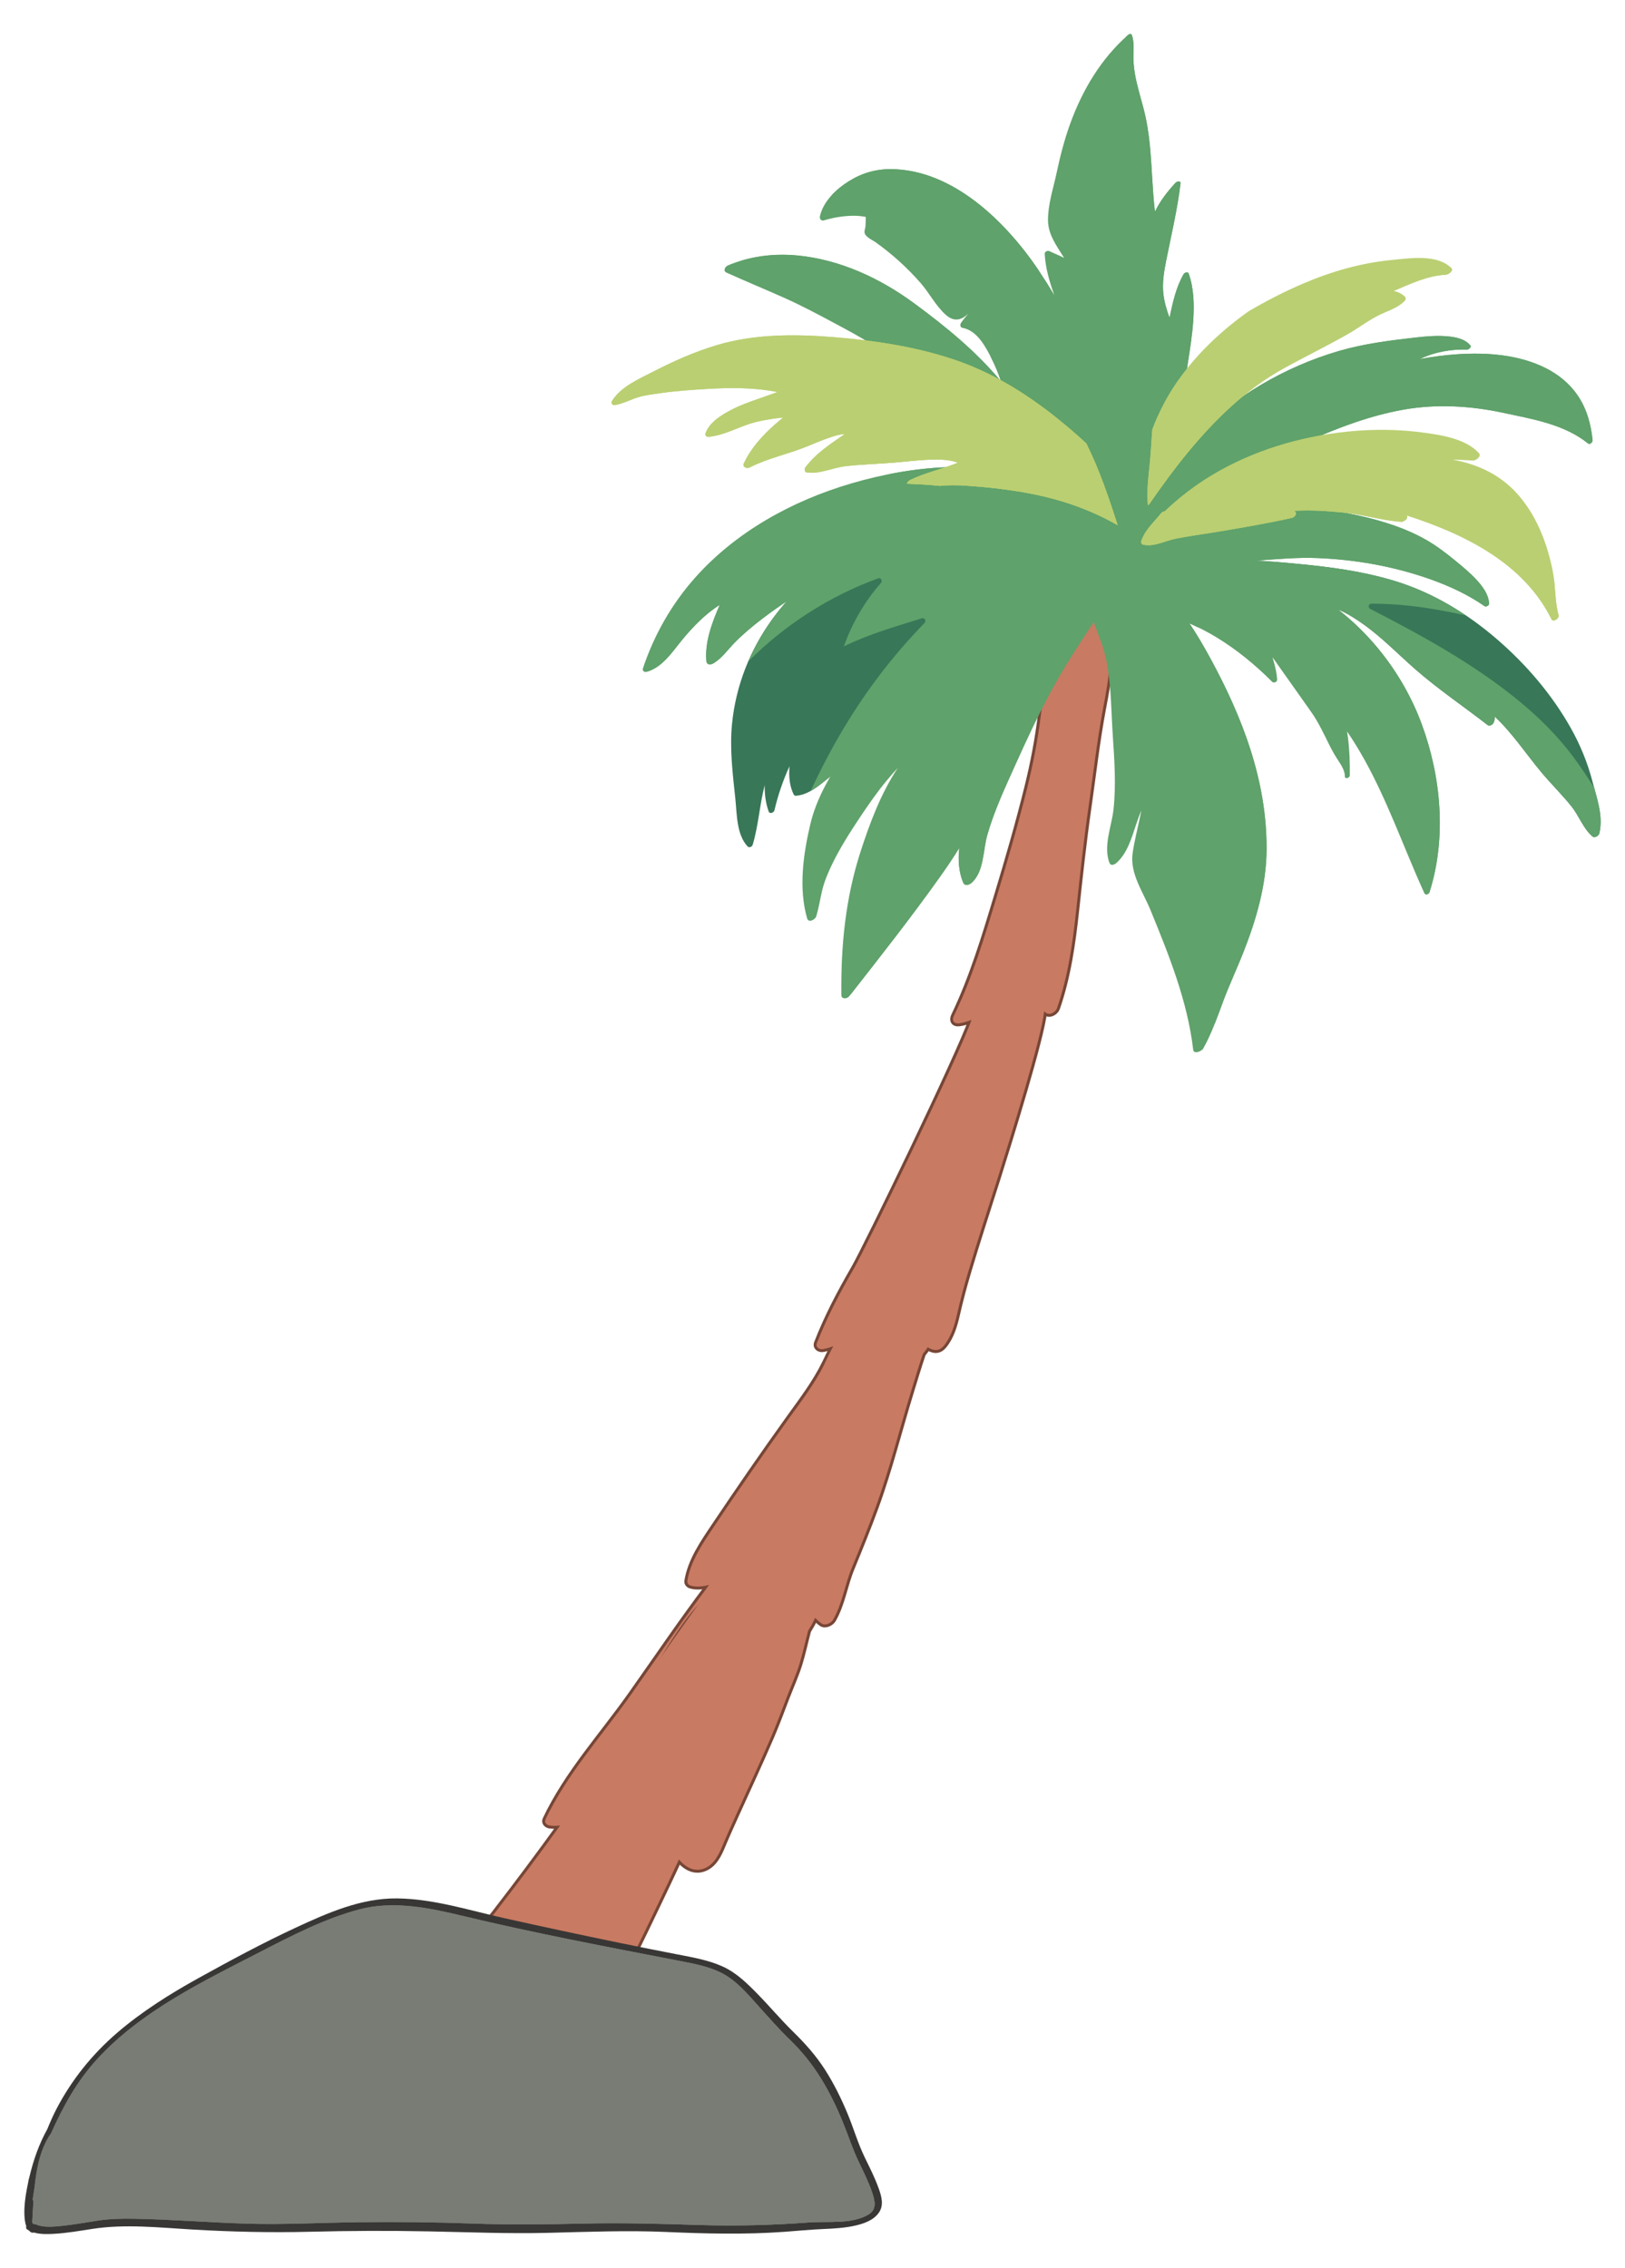 <?xml version="1.0" encoding="utf-8"?>
<!-- Generator: Adobe Illustrator 27.5.0, SVG Export Plug-In . SVG Version: 6.00 Build 0)  -->
<svg version="1.1" id="Layer_1" xmlns="http://www.w3.org/2000/svg" xmlns:xlink="http://www.w3.org/1999/xlink" x="0px" y="0px"
	 viewBox="0 0 272.085 379.631" style="enable-background:new 0 0 272.085 379.631;" xml:space="preserve">
<g>
	<g>
		<path style="fill:#C97A62;stroke:#774636;stroke-miterlimit:10;" d="M185.793,107.107c-0.102-1.768-0.69-3.994-2.902-3.826
			c-0.694,0.053-1.576,0.556-1.599,1.357c-2.302,0.449-3.819,2.642-4.748,4.791c-1.393,3.221-1.832,6.856-2.269,10.308
			c-0.517,4.091-1.261,8.022-2.254,12.037c-1.523,6.152-3.294,12.24-5.126,18.306c-2.053,6.794-4.087,13.555-7.163,19.973
			c-0.357,0.744,0.009,1.338,0.86,1.227c0.715-0.094,1.408-0.306,2.079-0.58c-2.017,5.826-17.602,38.012-19.699,41.632
			c-2.321,4.009-4.493,8.12-6.169,12.444c-0.276,0.711,0.392,1.141,1.021,1.019c0.589-0.113,1.169-0.29,1.741-0.508
			c-0.527,0.962-0.995,1.966-1.479,2.951c-1.574,3.208-3.794,6.125-5.876,9.015c-4.332,6.015-8.523,12.104-12.653,18.256
			c-1.868,2.783-3.914,5.743-4.471,9.117c-0.058,0.349,0.215,0.662,0.53,0.756c1.019,0.304,2.104,0.165,3.143-0.113
			c-4.567,6.026-8.801,12.308-13.17,18.473c-4.855,6.852-10.61,13.134-14.242,20.777c-0.267,0.562,0.232,0.965,0.724,1.033
			c0.576,0.079,1.151,0.057,1.724-0.008c-3.546,4.911-7.168,9.767-10.874,14.557c-2.992,3.868-6.036,7.697-9.12,11.492
			c-2.69,3.311-5.733,6.482-8.102,10.036c-1.236,1.855-2.481,4.547-0.344,6.257c2.517,2.013,6.421,1.867,9.356,0.96
			c1.162,0.137,2.311,0.199,3.384,0.202c4.528,0.013,9.208-0.944,13.258-3.004c4.525-2.302,7.619-6.132,10.151-10.454
			c3.059-5.22,5.719-10.756,8.33-16.209c1.296-2.706,2.595-5.421,3.844-8.152c1.132,1.35,2.703,2.216,4.438,1.415
			c1.512-0.698,2.248-2.275,2.855-3.728c0.748-1.79,1.547-3.547,2.346-5.315c1.961-4.338,3.987-8.665,5.86-13.042
			c0.917-2.143,1.723-4.329,2.555-6.506c0.716-1.876,1.563-3.71,2.148-5.633c0.539-1.77,0.939-3.645,1.431-5.488
			c0.335-0.534,0.656-1.077,0.937-1.654c0.078-0.16,0.15-0.326,0.226-0.488c0.346,0.342,0.703,0.665,1.083,0.936
			c0.621,0.442,1.62-0.076,1.947-0.652c1.525-2.689,1.916-5.743,3.078-8.572c1.402-3.415,2.791-6.825,4.055-10.294
			c2.338-6.418,3.972-13.07,5.988-19.591c0.611-1.978,1.211-4.004,1.889-5.997c0.17-0.229,0.341-0.459,0.527-0.684
			c0.105-0.127,0.202-0.284,0.27-0.449c0.904,0.554,1.858,0.802,2.74-0.272c1.207-1.47,1.777-3.421,2.188-5.239
			c0.54-2.387,1.173-4.734,1.867-7.081c1.572-5.317,3.321-10.579,4.986-15.867c1.652-5.245,7.417-23.686,7.719-27.739
			c0.12,0.083,0.25,0.174,0.365,0.253c0.64,0.44,1.584-0.174,1.804-0.808c1.83-5.269,2.612-10.818,3.206-16.341
			c0.62-5.769,1.236-11.512,2.061-17.257c0.788-5.492,1.407-11.048,2.433-16.501c0.484-2.571,0.985-5.121,1.091-7.743
			c0.015-0.366,0.022-0.882-0.007-1.439C185.819,108.671,185.838,107.887,185.793,107.107z"/>
		<path style="fill:#C97A62;" d="M65.355,347.888c0.031,0.025,0.068,0.041,0.099,0.065c2.262-2.549,4.497-5.124,6.686-7.743
			c4.892-5.851,9.33-12.03,14.092-17.977c4.541-5.671,9.426-11.085,13.46-17.143c-1.349-0.691-2.19-2.049-3.596-2.645
			c-0.274-0.116-0.285-0.536-0.093-0.72c2.216-2.124,3.778-4.968,5.301-7.6c3.771-6.518,7.069-13.319,11.184-19.635
			c1.64-2.517,3.418-5.076,5.666-7.096c1.027-0.923,2.254-1.799,3.606-2.156c-0.888-0.615-1.589-1.434-2.548-2.132
			c-0.186-0.135-0.317-0.411-0.164-0.627c1.573-2.227,2.821-4.707,4.132-7.091c3.547-6.456,7.027-12.99,11.181-19.085
			c1.653-2.425,3.416-4.895,5.6-6.877c1.033-0.937,2.337-1.936,3.768-2.072c-0.965-1.497-1.738-3.111-2.781-4.562
			c-0.125-0.174-0.048-0.408,0.072-0.555c2.762-3.4,5.157-7.079,7.307-10.893c3.953-7.012,7.113-14.454,9.888-22
			c1.318-3.584,2.546-7.201,3.711-10.838c0.571-1.784,1.127-3.572,1.671-5.364c0.166-0.545,0.238-1.251,0.632-1.671
			c0.464-0.493,1.273-0.965,1.957-1.352c-2.789-3.413-1.684-7.993-0.237-11.831c1.658-4.396,3.594-8.659,5.167-13.093
			c1.903-5.364,3.251-10.804,4.58-16.328c1.907-7.923,4.367-15.984,5.342-24.153c-2.156,0.558-3.601,2.649-4.494,4.715
			c-1.393,3.221-1.833,6.855-2.269,10.308c-0.517,4.092-1.26,8.022-2.254,12.037c-1.523,6.153-3.294,12.24-5.127,18.306
			c-2.053,6.794-4.086,13.555-7.163,19.973c-0.357,0.744,0.009,1.338,0.86,1.227c0.714-0.094,1.407-0.306,2.079-0.58
			c-2.017,5.826-17.602,38.011-19.699,41.632c-2.321,4.009-4.493,8.12-6.169,12.444c-0.275,0.711,0.392,1.141,1.021,1.02
			c0.589-0.114,1.169-0.29,1.741-0.508c-0.527,0.963-0.995,1.966-1.479,2.951c-1.574,3.208-3.794,6.125-5.876,9.016
			c-4.332,6.015-8.523,12.104-12.654,18.256c-1.868,2.783-3.914,5.743-4.47,9.117c-0.058,0.349,0.215,0.662,0.529,0.756
			c1.019,0.304,2.103,0.165,3.143-0.113c-4.567,6.026-8.801,12.308-13.17,18.473c-4.855,6.852-10.61,13.134-14.241,20.777
			c-0.267,0.562,0.232,0.965,0.724,1.033c0.576,0.079,1.15,0.057,1.724-0.008c-3.546,4.911-7.168,9.767-10.874,14.557
			c-2.992,3.868-6.036,7.697-9.119,11.492c-2.69,3.311-5.734,6.482-8.102,10.036C64.463,343.486,63.218,346.178,65.355,347.888z"/>
		<path style="fill:#C97A62;" d="M185.793,107.107c-0.084-1.444-0.492-3.192-1.843-3.693c-0.085,3.404-0.315,6.804-0.676,10.19
			c-0.958,9.001-2.722,17.901-4.851,26.693c-2.084,8.606-4.534,17.117-7.032,25.61c-0.106,0.361-0.5,0.409-0.766,0.202
			c-0.951-0.739-2.277-0.764-3.419-0.631c-2.173,0.254-4.287,1.075-6.303,1.997c-0.375,0.864-0.762,1.724-1.171,2.577
			c-0.222,0.464-0.163,0.87,0.119,1.082c2.827-1.369,5.893-2.142,9.071-2.158c0.248-0.001,0.459,0.212,0.458,0.458
			c-0.007,3.892-0.47,7.775-1.193,11.595c-1.416,7.479-3.816,14.771-6.75,21.785c-2.78,6.645-6.053,13.112-9.963,19.167
			c-0.243,0.376-0.85,0.235-0.854-0.231c-0.013-1.523-0.289-3.03-0.588-4.524c-0.853,1.148-1.904,2.132-3.074,2.966
			c-2.889,2.058-6.347,3.259-9.736,4.201c-0.096,0.027-0.192,0.048-0.289,0.074c-0.041,0.104-0.089,0.204-0.129,0.308
			c-0.275,0.711,0.392,1.141,1.021,1.02c0.589-0.114,1.169-0.29,1.741-0.508c-0.527,0.963-0.995,1.966-1.479,2.951
			c-0.002,0.005-0.005,0.009-0.007,0.014c3.167-1.235,6.247-2.753,9.632-3.294c0.336-0.054,0.66,0.198,0.564,0.564
			c-0.879,3.326-1.913,6.61-3.115,9.833c-4.077,10.929-10.076,20.939-16.802,30.425c-0.153,0.215-0.389,0.281-0.627,0.165
			c-1.347-0.658-2.968-0.73-4.439-0.762c-1.525-0.033-3.047,0.043-4.568,0.135c-0.165,0.217-0.322,0.44-0.486,0.658
			c1.426-0.089,2.901-0.078,4.28,0.317c1.097,0.314,2.098,0.904,2.785,1.829c0.802,1.081,1.07,2.456,1.104,3.776
			c0.101,3.883-0.938,7.841-2.193,11.482c-2.71,7.861-6.997,15.021-10.456,22.55c-0.16,0.347-0.775,0.268-0.838-0.109
			c-0.346-2.086-0.624-4.23-1.26-6.257c-0.727,1.395-1.658,2.899-3.107,3.457c-1.113,0.428-2.327,0.093-3.429-0.2
			c-0.8-0.213-1.599-0.429-2.412-0.589c-1.176-0.232-2.38-0.191-3.571-0.102c-2.315,0.173-4.694,0.672-7.074,1.004
			c-0.212,0.407-0.431,0.81-0.634,1.223c1.944,0.24,3.876,0.585,5.778,1.002c3.511,0.769,6.989,1.779,10.299,3.189
			c0.232,0.099,0.273,0.431,0.165,0.627c-3.564,6.385-8.39,12.037-13.276,17.439c-2.301,2.543-4.652,5.033-6.881,7.642
			c-2.331,2.729-4.596,5.513-6.833,8.318c-1.684,2.111-3.349,4.236-5.019,6.357c0.832,0.07,1.654,0.117,2.431,0.119
			c4.528,0.013,9.208-0.944,13.258-3.004c4.525-2.301,7.619-6.132,10.151-10.454c3.059-5.22,5.719-10.756,8.33-16.209
			c1.296-2.706,2.595-5.421,3.845-8.152c1.132,1.35,2.703,2.216,4.438,1.415c1.512-0.698,2.248-2.275,2.855-3.728
			c0.748-1.79,1.547-3.547,2.346-5.315c1.961-4.338,3.986-8.666,5.86-13.042c0.917-2.143,1.723-4.329,2.555-6.506
			c0.716-1.876,1.563-3.71,2.148-5.633c0.539-1.77,0.939-3.645,1.431-5.488c0.335-0.534,0.656-1.077,0.937-1.654
			c0.077-0.16,0.15-0.326,0.226-0.488c0.346,0.342,0.702,0.665,1.083,0.936c0.621,0.443,1.62-0.076,1.947-0.652
			c1.525-2.689,1.916-5.743,3.078-8.572c1.402-3.415,2.791-6.825,4.055-10.295c2.337-6.418,3.972-13.07,5.988-19.591
			c0.611-1.978,1.211-4.004,1.889-5.997c0.17-0.229,0.341-0.459,0.527-0.683c0.105-0.127,0.202-0.284,0.27-0.449
			c0.904,0.553,1.858,0.802,2.74-0.272c1.207-1.47,1.777-3.421,2.188-5.239c0.54-2.387,1.173-4.734,1.867-7.081
			c1.572-5.317,3.321-10.579,4.986-15.867c1.652-5.245,7.417-23.686,7.719-27.739c0.12,0.083,0.251,0.174,0.365,0.253
			c0.64,0.44,1.583-0.174,1.804-0.808c1.829-5.269,2.612-10.818,3.206-16.341c0.62-5.769,1.236-11.512,2.061-17.257
			c0.788-5.492,1.407-11.048,2.433-16.501c0.484-2.571,0.985-5.121,1.091-7.743c0.015-0.367,0.021-0.882-0.007-1.439
			C185.819,108.671,185.838,107.887,185.793,107.107z"/>
		<path style="fill:#387758;" d="M266.656,130.874c-0.819-3.162-2.043-6.164-3.645-9.012c-3.169-5.634-7.479-10.661-12.367-14.875
			c-4.937-4.256-10.557-7.696-16.798-9.648c-6.483-2.029-13.289-2.696-20.027-3.272c-2.987-0.255-5.948-0.347-8.925-0.326
			c-4.35,0.425-8.693,0.938-13.031,1.477c1.332,0.164,2.651,0.452,3.969,0.727c2.268,0.473,4.552,0.877,6.831,1.294
			c4.639,0.848,9.211,1.752,13.717,3.156c2.072,0.646,4.179,0.648,6.262,1.167c1.941,0.484,3.742,1.602,5.368,2.732
			c3.277,2.278,6.034,5.168,9.03,7.782c3.816,3.33,8.049,6.177,12.047,9.283c0.293,0.227,0.81-0.045,0.958-0.321
			c0.232-0.431,0.256-0.789,0.197-1.129c2.989,2.783,5.264,6.274,7.874,9.395c1.614,1.929,3.42,3.689,4.995,5.652
			c1.285,1.602,1.965,3.7,3.534,5.059c0.353,0.305,1.044-0.129,1.135-0.508C268.478,136.595,267.381,133.674,266.656,130.874z"/>
		<path style="fill:#5FA26B;" d="M263.586,126.897c-2.79-3.78-6.082-7.018-9.732-9.964c-7.475-6.032-15.955-10.661-24.467-15.041
			c-0.413-0.212-0.208-0.855,0.231-0.854c2.175,0.004,4.346,0.131,6.508,0.37c3.131,0.347,6.22,0.925,9.292,1.591
			c-3.574-2.407-7.433-4.365-11.571-5.66c-6.484-2.029-13.289-2.696-20.027-3.272c-2.987-0.255-5.948-0.347-8.925-0.326
			c-4.35,0.425-8.693,0.938-13.031,1.477c1.332,0.164,2.651,0.452,3.969,0.727c2.268,0.473,4.552,0.877,6.831,1.294
			c4.639,0.849,9.211,1.752,13.717,3.156c2.072,0.646,4.179,0.648,6.262,1.167c1.941,0.483,3.742,1.602,5.369,2.732
			c3.277,2.278,6.034,5.168,9.03,7.782c3.816,3.33,8.049,6.177,12.047,9.283c0.293,0.227,0.81-0.045,0.958-0.321
			c0.232-0.431,0.256-0.789,0.197-1.129c2.989,2.783,5.263,6.274,7.874,9.395c1.614,1.929,3.42,3.689,4.995,5.652
			c1.285,1.602,1.965,3.7,3.535,5.059c0.353,0.305,1.044-0.129,1.135-0.508c0.617-2.578-0.171-5.162-0.863-7.664
			C265.863,130.157,264.767,128.498,263.586,126.897z"/>
		<path style="fill:#387758;" d="M176.119,89.673c-8.065-2.065-16.414-2.243-24.63-1.199c-2.619,0.776-5.168,1.76-7.572,2.936
			c-11.59,5.667-20.08,16.79-21.35,29.773c-0.408,4.176,0.116,8.349,0.556,12.498c0.271,2.55,0.183,5.999,2.057,7.999
			c0.255,0.272,0.75,0.048,0.848-0.279c0.977-3.256,1.157-6.705,2.01-9.975c-0.02,1.501,0.155,2.995,0.673,4.42
			c0.164,0.451,0.868,0.167,0.955-0.204c0.601-2.565,1.442-5.022,2.526-7.391c-0.138,1.653-0.007,3.331,0.723,4.773
			c0.055,0.108,0.255,0.184,0.367,0.174c2.717-0.238,4.719-2.599,6.856-4.056c2.88-1.965,5.62-4.173,8.099-6.627
			c3.672-3.635,6.556-7.904,8.923-12.459c-0.007,0.454,0.043,0.905,0.206,1.348c0.14,0.381,0.589,0.457,0.932,0.286
			c1.857-0.928,3.008-2.873,4.056-4.585c0.542-0.886,1.126-1.758,1.698-2.638c-0.033,0.403-0.021,0.805,0.075,1.207
			c0.083,0.347,0.543,0.381,0.809,0.248c1.488-0.744,2.491-2.092,3.386-3.453c1.147-1.746,1.986-3.701,3.796-4.797
			c1.774-1.074,3.813,0.711,6.242-3.469c0.609-1.048,2.297-0.835,3.49-1.063c1.082-0.207,2.192-0.177,3.29-0.26
			C182.233,91.549,179.218,90.466,176.119,89.673z"/>
		<path style="fill:#5FA26B;" d="M176.119,89.673c-8.064-2.065-16.414-2.243-24.63-1.199c-2.619,0.776-5.168,1.76-7.572,2.936
			c-8.312,4.064-15.012,10.943-18.616,19.294c6.124-6.133,13.647-10.976,21.768-13.907c0.461-0.166,0.726,0.452,0.446,0.766
			c-2.702,3.027-4.867,6.775-6.222,10.632c4.174-2.049,8.646-3.325,13.076-4.707c0.448-0.14,0.756,0.448,0.446,0.766
			c-2.467,2.537-4.796,5.205-6.967,7.999c-4.827,6.212-8.818,12.999-12.103,20.123c1.574-0.877,2.956-2.253,4.393-3.234
			c2.88-1.965,5.62-4.173,8.099-6.627c3.672-3.635,6.556-7.904,8.923-12.459c-0.007,0.454,0.043,0.905,0.206,1.348
			c0.14,0.381,0.589,0.457,0.932,0.286c1.858-0.928,3.009-2.873,4.056-4.585c0.542-0.886,1.126-1.758,1.698-2.637
			c-0.033,0.403-0.021,0.805,0.075,1.207c0.083,0.347,0.543,0.381,0.809,0.248c1.488-0.744,2.491-2.092,3.386-3.453
			c1.147-1.746,1.986-3.701,3.796-4.797c1.774-1.074,3.813,0.711,6.242-3.469c0.609-1.048,2.298-0.835,3.49-1.063
			c1.082-0.207,2.192-0.177,3.29-0.26C182.233,91.549,179.218,90.466,176.119,89.673z"/>
		<path style="fill:#5FA26B;" d="M264.121,66.129c-1.335-1.936-3.198-3.452-5.29-4.506c-4.514-2.274-9.827-2.654-14.796-2.331
			c-2.114,0.138-4.218,0.411-6.298,0.812c2.411-1.194,5.308-1.677,7.889-1.59c0.278,0.009,0.816-0.398,0.556-0.707
			c-0.936-1.117-2.507-1.402-3.885-1.518c-1.779-0.15-3.579,0.01-5.348,0.212c-4.282,0.489-8.555,1.024-12.705,2.229
			c-9.147,2.657-17.814,7.729-24.458,14.578c-1.369,1.412-2.65,2.911-3.828,4.487c0.751-3.001,1.325-6.05,1.806-9.103
			c0.401-2.548,0.692-5.111,1.085-7.661c0.377-2.449,0.776-4.9,0.942-7.375c0.176-2.623,0.12-5.347-0.755-7.853
			c-0.139-0.398-0.7-0.187-0.858,0.087c-1.283,2.225-1.822,4.783-2.356,7.292c-0.467-1.267-0.86-2.562-1.023-3.906
			c-0.234-1.927,0.098-3.823,0.473-5.709c0.852-4.279,1.872-8.533,2.392-12.87c0.058-0.484-0.624-0.333-0.82-0.121
			c-1.326,1.431-2.625,3.066-3.465,4.877c-0.431-3.643-0.488-7.321-0.837-10.973c-0.204-2.138-0.532-4.249-1.077-6.328
			c-0.513-1.956-1.121-3.893-1.458-5.89c-0.188-1.114-0.262-2.211-0.227-3.339c0.031-1.018,0.074-2.058-0.261-3.036
			c-0.11-0.323-0.496-0.172-0.676-0.012c-4.502,3.979-7.578,9.147-9.628,14.758c-0.994,2.72-1.706,5.508-2.308,8.337
			c-0.549,2.582-1.435,5.188-1.437,7.852c-0.002,2.452,1.476,4.348,2.704,6.354c-0.785-0.424-1.651-0.74-2.476-1.144
			c-0.28-0.137-0.796,0.078-0.777,0.442c0.121,2.376,0.79,4.654,1.6,6.89c-0.793-1.331-1.617-2.642-2.477-3.926
			c-5.441-8.121-14.337-17.015-24.794-17.129c-2.599-0.028-4.94,0.655-7.141,2.036c-2.111,1.325-4.257,3.33-4.821,5.854
			c-0.097,0.433,0.197,0.829,0.684,0.683c1.443-0.433,2.972-0.7,4.478-0.758c0.697-0.027,1.397-0.002,2.085,0.114
			c0.067,0.011,0.302,0.044,0.414,0.064c0.001,0.035,0.013,0.102,0.01,0.187c-0.019,0.504-0.008,1.022-0.067,1.522
			c-0.032,0.272-0.162,0.577-0.142,0.849c0.058,0.79,1.263,1.267,1.813,1.658c2.784,1.98,5.32,4.27,7.571,6.84
			c1.492,1.704,2.517,3.809,4.221,5.332c0.746,0.667,1.595,1.026,2.58,0.632c0.452-0.181,0.831-0.493,1.193-0.831
			c-0.421,0.516-0.857,1.021-1.225,1.559c-0.176,0.257-0.16,0.75,0.223,0.818c2.502,0.447,3.916,3.197,4.949,5.247
			c0.596,1.183,1.106,2.427,1.521,3.702c-4.191-5.032-9.207-9.127-14.523-13.041c-5.705-4.2-12.401-7.318-19.514-8.013
			c-3.983-0.389-7.98,0.106-11.68,1.657c-0.491,0.206-0.859,0.927-0.246,1.205c3.238,1.468,6.528,2.817,9.773,4.27
			c2.917,1.306,5.708,2.798,8.521,4.307c2.096,1.124,4.203,2.235,6.195,3.538c1.505,0.984,3.405,2.197,4.356,3.844
			c-1.098,0.205-2.166,0.423-3.08,1.175c-0.335,0.275-0.6,0.723-0.214,1.077c0.843,0.773,1.915,0.777,2.975,1.012
			c1.376,0.306,2.618,0.995,3.796,1.744c2.503,1.59,5.086,3.056,7.569,4.676c2.26,1.475,4.448,3.116,6.6,4.745
			c1.264,0.957,2.496,1.97,3.636,3.074c-1.022-0.156-2.064-0.217-2.992-0.326c-3.342-0.39-6.646-0.698-10.018-0.578
			c-5.496,0.195-11.005,1.197-16.275,2.748c-9.82,2.888-19.231,8.052-26.09,15.758c-3.923,4.408-6.869,9.584-8.737,15.177
			c-0.13,0.39,0.206,0.698,0.593,0.592c2.682-0.728,4.343-3.391,6.012-5.408c1.729-2.089,3.856-4.318,6.249-5.799
			c-1.287,2.97-2.504,6.158-2.234,9.393c0.057,0.687,0.745,0.657,1.218,0.366c1.424-0.875,2.359-2.257,3.51-3.432
			c1.435-1.465,3.023-2.785,4.651-4.029c3.099-2.368,6.395-4.483,9.837-6.319c6.753-3.602,14.102-6.391,21.561-8.136
			c-1.191,0.938-2.324,1.957-3.399,3.045c-2.24,2.266-5.672,4.743-6.176,8.104c-0.046,0.307,0.25,0.515,0.522,0.521
			c2.15,0.046,3.923-1.372,5.806-2.191c2.651-1.154,5.517-2.015,8.281-2.856c4.227-1.286,8.596-2.215,13-2.703
			c-8.362,4.082-15.785,9.614-22.133,16.531c-4.032,4.393-7.815,9.011-11.383,13.787c-3.293,4.407-6.602,9.185-7.887,14.618
			c-1.181,4.994-1.996,10.77-0.529,15.786c0.225,0.769,1.335,0.197,1.5-0.32c0.456-1.427,0.655-2.906,1.007-4.359
			c0.378-1.561,1.012-3.051,1.714-4.491c1.314-2.695,2.933-5.235,4.594-7.727c1.436-2.153,2.917-4.291,4.577-6.278
			c0.565-0.676,1.156-1.359,1.777-2.018c-2.823,4.255-4.683,9.221-6.23,13.999c-2.538,7.839-3.311,15.823-3.212,24.034
			c0.008,0.707,0.963,0.624,1.3,0.193c5.184-6.621,10.408-13.245,15.28-20.101c1.087-1.53,2.152-3.108,3.158-4.732
			c-0.213,1.989-0.106,3.961,0.653,5.786c0.273,0.657,1.029,0.395,1.438,0.026c2.071-1.869,1.884-5.463,2.594-7.959
			c1.172-4.117,3.015-8.017,4.763-11.912c1.83-4.076,3.733-8.13,5.848-12.067c2.02-3.76,4.335-7.353,6.691-10.91
			c0.177-0.268,0.355-0.534,0.533-0.8c0.837,2.234,1.734,4.449,2.18,6.814c0.764,4.048,0.737,8.3,1.017,12.405
			c0.272,3.984,0.551,8.223,0.105,12.201c-0.318,2.829-1.753,6.12-0.666,8.924c0.205,0.53,0.817,0.299,1.134,0.021
			c1.839-1.616,2.561-4.178,3.309-6.421c0.272-0.815,0.557-1.612,0.892-2.392c-0.072,0.347-0.143,0.694-0.214,1.04
			c-0.417,2.036-0.966,4.084-1.252,6.143c-0.469,3.383,1.747,6.455,2.976,9.45c3.093,7.535,6.208,15.244,7.166,23.394
			c0.102,0.864,1.436,0.266,1.681-0.17c1.414-2.513,2.344-5.233,3.345-7.926c1.011-2.72,2.253-5.344,3.321-8.042
			c2.198-5.557,3.912-11.362,3.943-17.382c0.06-11.456-4.027-22.082-9.433-32.004c-1.082-1.985-2.223-3.943-3.483-5.822
			c1.567,0.686,3.095,1.47,4.579,2.376c3.392,2.07,6.476,4.61,9.28,7.42c0.253,0.254,0.851,0.02,0.826-0.365
			c-0.084-1.29-0.401-2.523-0.775-3.744c2.154,3.024,4.287,6.064,6.435,9.092c1.263,1.779,2.172,3.763,3.142,5.708
			c0.445,0.892,0.928,1.728,1.479,2.558c0.525,0.791,1.043,1.616,1.064,2.594c0.011,0.513,0.816,0.234,0.821-0.174
			c0.024-2.125-0.042-4.255-0.315-6.365c-0.043-0.332-0.092-0.668-0.145-1.003c4.301,6.261,7.153,13.387,10.058,20.377
			c0.934,2.248,1.883,4.489,2.889,6.706c0.18,0.396,0.75,0.157,0.858-0.183c2.866-9.029,1.964-19.213-1.267-28.021
			c-3.305-9.01-9.74-17.047-17.995-21.999c-2.499-1.499-5.215-2.748-7.996-3.623c-1.442-0.454-2.954-0.81-4.469-0.876
			c-1.225-0.053-2.46,0.13-3.681,0.062c2.172-0.77,4.594-0.9,6.853-1.064c3.241-0.235,6.443-0.528,9.699-0.404
			c6.431,0.245,12.92,1.396,18.992,3.55c3.187,1.131,6.291,2.565,9.073,4.501c0.263,0.183,0.793-0.111,0.772-0.438
			c-0.102-1.55-1.089-2.862-2.109-3.966c-1.117-1.209-2.392-2.257-3.665-3.295c-1.499-1.223-3.014-2.384-4.696-3.348
			c-1.677-0.962-3.452-1.752-5.274-2.396c-3.942-1.394-8.108-2.2-12.232-2.831c-4.342-0.664-8.742-1.022-13.137-0.85
			c-3.081,0.12-6.132,0.53-9.102,1.28c2.104-2.126,4.712-3.837,7.2-5.334c4.072-2.449,8.399-4.527,12.735-6.46
			c5.102-2.275,10.428-4.273,15.947-5.251c5.519-0.978,11.233-0.645,16.693,0.53c4.861,1.046,10.217,1.906,14.193,5.125
			c0.33,0.267,0.801-0.211,0.769-0.539C266.396,71.002,265.661,68.361,264.121,66.129z"/>
		<path style="fill:#5FA26B;" d="M264.122,66.129c-1.335-1.936-3.198-3.452-5.29-4.506c-4.514-2.274-9.827-2.654-14.796-2.331
			c-2.114,0.138-4.218,0.412-6.298,0.812c2.411-1.194,5.308-1.677,7.889-1.59c0.278,0.009,0.816-0.398,0.556-0.707
			c-0.936-1.117-2.507-1.402-3.885-1.518c-1.779-0.15-3.579,0.01-5.348,0.212c-4.282,0.489-8.555,1.024-12.705,2.229
			c-9.147,2.657-17.814,7.729-24.458,14.578c-1.369,1.412-2.65,2.911-3.828,4.487c0.751-3.001,1.325-6.05,1.806-9.103
			c0.401-2.548,0.692-5.111,1.085-7.661c0.377-2.449,0.776-4.9,0.942-7.375c0.176-2.623,0.12-5.347-0.755-7.853
			c-0.139-0.398-0.7-0.187-0.858,0.087c-1.283,2.225-1.822,4.783-2.356,7.292c-0.467-1.267-0.86-2.562-1.023-3.905
			c-0.234-1.927,0.098-3.823,0.473-5.709c0.852-4.279,1.872-8.533,2.393-12.87c0.058-0.484-0.624-0.333-0.82-0.121
			c-1.326,1.431-2.625,3.066-3.465,4.877c-0.431-3.643-0.488-7.321-0.837-10.973c-0.204-2.138-0.532-4.249-1.077-6.328
			c-0.513-1.956-1.121-3.893-1.458-5.89c-0.188-1.114-0.262-2.211-0.227-3.339c0.032-1.018,0.074-2.058-0.26-3.036
			c-0.11-0.323-0.496-0.172-0.676-0.012c-0.11,0.097-0.209,0.203-0.317,0.302c-0.864,3.494-1.589,7.021-2.199,10.569
			c-0.652,3.791-1.183,7.602-1.626,11.423c-0.439,3.777-0.946,7.604-0.955,11.41c-0.018,7.788,1.849,15.493,1.315,23.292
			c-0.03,0.443-0.61,0.637-0.854,0.231c-1.134-1.885-2.352-3.719-3.549-5.564c-2.33-3.592-4.645-7.237-6.355-11.174
			c-0.194-0.446-0.38-0.897-0.557-1.353c-5.464-8.002-14.223-16.588-24.497-16.7c-2.599-0.028-4.94,0.655-7.141,2.036
			c-1.026,0.644-2.057,1.451-2.913,2.398c0.006-0.001,0.011-0.003,0.017-0.004c1.49-0.376,2.992-0.874,4.527-1.025
			c0.815-0.08,1.674,0.075,2.474,0.222c1.049,0.193,2.076,0.493,3.072,0.874c1.986,0.758,3.848,1.809,5.576,3.041
			c3.388,2.416,6.298,5.48,8.82,8.777c5.328,6.964,8.869,15.132,11.933,23.291c0.19,0.505-0.576,0.776-0.838,0.353
			c-2.225-3.599-5.584-6.069-8.913-8.572c0.072,0.14,0.142,0.279,0.21,0.414c0.596,1.183,1.106,2.427,1.522,3.702
			c-4.191-5.032-9.207-9.127-14.523-13.041c-5.705-4.2-12.4-7.318-19.514-8.013c-3.185-0.311-6.377-0.045-9.421,0.862
			c0.689,0.063,1.378,0.125,2.065,0.2c3.233,0.351,6.456,0.896,9.528,1.991c3.398,1.21,6.553,3.033,9.311,5.356
			c2.767,2.331,5.095,5.116,7.202,8.045c1.052,1.462,2.052,2.962,3.043,4.466c0.494,0.749,0.986,1.5,1.481,2.249
			c0.034,0.051,0.067,0.101,0.101,0.152c0.188,0.201,0.381,0.397,0.56,0.606c0.379,0.445,1.646,1.593,0.996,2.208
			c-0.156,0.148-0.366,0.164-0.555,0.072c-0.372-0.181-0.595-0.633-0.815-0.959c-0.29-0.43-0.578-0.861-0.865-1.294
			c-0.01-0.016-0.021-0.032-0.031-0.047c-0.177-0.189-0.344-0.386-0.528-0.567c-0.782-0.773-1.623-1.486-2.506-2.139
			c-1.108-0.818-2.262-1.547-3.447-2.218c-0.812,0.183-1.59,0.446-2.28,1.014c-0.335,0.275-0.6,0.723-0.214,1.077
			c0.843,0.772,1.915,0.777,2.975,1.012c1.375,0.306,2.618,0.995,3.796,1.744c2.503,1.59,5.086,3.056,7.569,4.676
			c2.26,1.475,4.448,3.116,6.6,4.745c1.264,0.957,2.496,1.97,3.636,3.074c-1.022-0.156-2.064-0.217-2.992-0.326
			c-3.342-0.39-6.646-0.698-10.018-0.578c-3.363,0.119-6.73,0.544-10.045,1.208c0.592-0.031,1.185-0.065,1.774-0.081
			c3.38-0.09,6.802,0.082,10.119,0.771c2.587,0.538,5.251,1.413,7.296,3.149c0.368,0.313-0.031,0.866-0.446,0.766
			c-3.214-0.774-6.553-0.872-9.823-0.411c-6.002,0.848-11.663,3.356-16.878,6.36c-5.109,2.943-9.874,6.439-14.523,10.053
			c-0.294,0.229-0.789,0.112-0.783-0.324c0.048-3.43,2.499-6.023,4.402-8.711c-2.394,1.108-4.62,2.605-6.681,4.231
			c-5.183,4.09-9.662,9.168-13.249,14.702c-0.529,0.817-1.049,1.658-1.552,2.517c2.609-0.775,4.249-3.378,5.892-5.363
			c1.729-2.089,3.856-4.318,6.249-5.799c-1.287,2.97-2.504,6.158-2.234,9.393c0.057,0.687,0.745,0.657,1.218,0.366
			c1.424-0.875,2.359-2.257,3.51-3.432c1.436-1.465,3.023-2.785,4.651-4.029c3.099-2.368,6.395-4.483,9.837-6.318
			c6.753-3.602,14.101-6.391,21.56-8.136c-1.191,0.938-2.324,1.957-3.399,3.045c-2.24,2.266-5.672,4.743-6.176,8.104
			c-0.046,0.307,0.25,0.515,0.522,0.521c2.15,0.046,3.923-1.372,5.806-2.191c2.651-1.154,5.517-2.015,8.281-2.856
			c3.898-1.186,7.918-2.051,11.974-2.564c2.837-0.957,5.748-1.69,8.735-2.132c0.409-0.061,0.821,0.425,0.446,0.766
			c-0.591,0.537-1.186,1.071-1.783,1.602c-4.689,4.172-9.542,8.159-14.142,12.431c-4.521,4.199-8.787,8.708-12.255,13.828
			c-3.708,5.475-6.237,11.529-8.286,17.792c-2.175,6.651-3.804,13.479-5.044,20.363c-0.52,2.884-0.955,5.783-1.332,8.689
			c5.113-6.529,10.26-13.065,15.064-19.826c1.087-1.53,2.152-3.108,3.158-4.732c-0.213,1.989-0.107,3.961,0.653,5.786
			c0.273,0.657,1.029,0.395,1.438,0.026c2.071-1.869,1.884-5.463,2.594-7.959c1.172-4.117,3.015-8.017,4.763-11.912
			c1.83-4.076,3.733-8.13,5.848-12.067c2.02-3.76,4.335-7.353,6.691-10.909c0.178-0.268,0.355-0.534,0.533-0.8
			c0.375,1.002,0.759,2.001,1.112,3.011c0.109-2.938,0.351-5.868,0.83-8.774c0.057-0.349,0.543-0.429,0.766-0.202
			c0.523,0.532,1.036,1.075,1.535,1.631c3.996,4.447,7.111,9.603,9.428,15.103c2.362,5.607,3.903,11.529,4.916,17.52
			c1.045,6.183,1.546,12.447,1.757,18.71c0.212,6.288,0.129,12.581-0.03,18.868c-0.011,0.445-0.025,0.89-0.037,1.335
			c0.486-1.231,0.936-2.477,1.398-3.719c1.011-2.72,2.253-5.344,3.32-8.042c2.198-5.557,3.912-11.362,3.943-17.382
			c0.06-11.456-4.027-22.082-9.433-32.004c-1.081-1.985-2.223-3.943-3.483-5.822c0.532,0.233,1.052,0.494,1.574,0.75
			c-1.652-2.2-3.187-4.477-4.354-7.001c-0.131-0.282,0.016-0.725,0.396-0.69c0.637,0.059,1.272,0.135,1.905,0.229
			c5.093,0.753,9.936,2.775,14.19,5.653c4.39,2.97,8.151,6.777,11.359,10.98c3.357,4.398,6.111,9.246,8.347,14.301
			c2.232,5.044,3.971,10.308,5.169,15.692c0.402,1.806,0.744,3.63,1.019,5.463c0.233,0.03,0.518-0.149,0.592-0.38
			c2.866-9.029,1.964-19.213-1.266-28.021c-3.305-9.01-9.74-17.047-17.996-21.999c-2.499-1.499-5.215-2.748-7.996-3.623
			c-1.442-0.454-2.954-0.81-4.469-0.876c-1.225-0.053-2.46,0.131-3.681,0.062c2.172-0.77,4.594-0.9,6.853-1.064
			c3.241-0.235,6.444-0.528,9.699-0.404c6.431,0.245,12.92,1.396,18.992,3.55c3.187,1.131,6.291,2.565,9.073,4.501
			c0.263,0.183,0.793-0.111,0.772-0.438c-0.102-1.55-1.089-2.862-2.109-3.966c-1.117-1.209-2.392-2.257-3.665-3.295
			c-1.499-1.223-3.014-2.384-4.696-3.348c-1.677-0.962-3.452-1.752-5.274-2.396c-3.942-1.394-8.108-2.2-12.232-2.831
			c-4.343-0.664-8.742-1.022-13.137-0.85c-3.08,0.12-6.132,0.53-9.102,1.28c2.104-2.126,4.712-3.837,7.2-5.334
			c4.072-2.449,8.399-4.527,12.735-6.46c5.102-2.275,10.428-4.273,15.947-5.251c5.519-0.978,11.234-0.645,16.693,0.53
			c4.861,1.046,10.217,1.906,14.193,5.125c0.33,0.267,0.801-0.211,0.77-0.539C266.396,71.002,265.662,68.361,264.122,66.129z"/>
		<path style="fill:#BACF72;" d="M181.899,74.248c-1.606-1.526-3.319-2.958-5.03-4.333c-5.272-4.239-11.032-7.73-17.48-9.849
			c-6.411-2.107-13.195-3.102-19.905-3.643c-6.44-0.519-13.179-0.526-19.424,1.334c-3.699,1.102-7.23,2.671-10.657,4.433
			c-2.464,1.267-5.343,2.479-6.913,4.883c-0.271,0.415,0.05,0.806,0.507,0.723c1.152-0.208,2.204-0.717,3.295-1.121
			c1.345-0.498,2.829-0.656,4.242-0.862c2.682-0.391,5.397-0.569,8.101-0.726c3.875-0.226,7.762-0.22,11.551,0.53
			c-1.111,0.392-2.215,0.803-3.328,1.182c-1.773,0.604-3.514,1.267-5.146,2.196c-1.448,0.825-2.951,1.878-3.572,3.49
			c-0.115,0.3,0.099,0.668,0.446,0.637c2.535-0.226,4.675-1.469,7.061-2.227c1.397-0.443,2.89-0.675,4.338-0.881
			c0.381-0.054,0.765-0.091,1.15-0.122c-0.463,0.368-0.91,0.743-1.329,1.11c-2.108,1.844-4.071,3.999-5.262,6.559
			c-0.288,0.618,0.513,0.905,0.964,0.676c3.097-1.573,6.526-2.252,9.725-3.565c1.253-0.514,2.499-1.058,3.788-1.48
			c0.754-0.246,1.627-0.525,2.478-0.574c-2.392,1.679-4.879,3.235-6.656,5.618c-0.188,0.252-0.16,0.784,0.229,0.841
			c2.14,0.314,4.286-0.763,6.394-1.027c2.771-0.346,5.553-0.395,8.332-0.628c2.01-0.169,4.011-0.434,6.03-0.487
			c1.48-0.038,3.154-0.042,4.578,0.513c-2.633,1.076-5.46,1.653-8.028,2.905c-0.228,0.111-0.441,0.358-0.553,0.613
			c1.86,0.052,3.714,0.179,5.564,0.357c1.373-0.142,2.709-0.143,4.108-0.053c3.319,0.214,6.631,0.569,9.908,1.138
			c5.598,0.971,10.825,2.684,15.731,5.497C185.641,83.258,184.069,78.612,181.899,74.248z"/>
		<path style="fill:#BACF72;" d="M181.899,74.248c-1.606-1.526-3.319-2.958-5.03-4.333c-5.272-4.239-11.032-7.73-17.48-9.849
			c-6.411-2.107-13.195-3.102-19.905-3.643c-6.44-0.519-13.179-0.526-19.424,1.334c-3.699,1.102-7.23,2.671-10.657,4.433
			c-2.464,1.267-5.343,2.479-6.913,4.883c-0.271,0.415,0.05,0.806,0.507,0.723c1.152-0.208,2.204-0.717,3.295-1.121
			c1.345-0.498,2.829-0.656,4.242-0.862c2.682-0.391,5.397-0.569,8.101-0.726c3.875-0.226,7.762-0.22,11.551,0.53
			c-1.111,0.392-2.215,0.803-3.328,1.182c-1.773,0.604-3.514,1.267-5.146,2.196c-1.448,0.825-2.951,1.878-3.572,3.49
			c-0.115,0.3,0.099,0.668,0.446,0.637c2.535-0.226,4.675-1.469,7.061-2.227c1.397-0.443,2.89-0.675,4.338-0.881
			c0.381-0.054,0.765-0.091,1.15-0.122c-0.463,0.368-0.91,0.743-1.329,1.11c-2.108,1.844-4.071,3.999-5.262,6.559
			c-0.288,0.618,0.513,0.905,0.964,0.676c3.097-1.573,6.526-2.252,9.725-3.565c1.253-0.514,2.499-1.058,3.788-1.48
			c0.754-0.246,1.627-0.525,2.478-0.574c-2.392,1.679-4.879,3.235-6.656,5.618c-0.188,0.252-0.16,0.784,0.229,0.841
			c2.14,0.314,4.286-0.763,6.394-1.027c2.771-0.346,5.553-0.395,8.332-0.628c2.01-0.169,4.011-0.434,6.03-0.487
			c1.48-0.038,3.154-0.042,4.578,0.513c-2.633,1.076-5.46,1.653-8.028,2.905c-0.228,0.111-0.441,0.358-0.553,0.613
			c1.86,0.052,3.714,0.179,5.564,0.357c1.373-0.142,2.709-0.143,4.108-0.053c3.319,0.214,6.631,0.569,9.908,1.138
			c5.598,0.971,10.825,2.684,15.731,5.497C185.641,83.258,184.069,78.612,181.899,74.248z"/>
		<path style="fill:#BACF72;" d="M139.022,73.193c0.754-0.246,1.627-0.525,2.477-0.574c-1.655,1.162-3.349,2.27-4.828,3.629
			c3.848-2.126,7.931-3.844,11.649-6.198c-1.865-0.135-3.758,0.268-5.553,0.734c-1.902,0.494-3.794,1.032-5.696,1.531
			c-1.915,0.502-3.817,1.064-5.673,1.754c-2.411,0.896-4.713,2.037-6.836,3.458c-0.006,0.012-0.013,0.023-0.018,0.035
			c-0.288,0.618,0.513,0.905,0.964,0.676c3.097-1.573,6.526-2.252,9.725-3.565C136.487,74.158,137.732,73.614,139.022,73.193z"/>
		<path style="fill:#BACF72;" d="M181.9,74.248c-1.606-1.526-3.319-2.958-5.03-4.333c-0.659-0.53-1.326-1.048-2.001-1.554
			c1.23,1.357,2.353,2.823,3.335,4.415c0.29,0.47-0.343,0.873-0.72,0.555c-2.449-2.063-5.184-3.772-8.032-5.228
			c-5.536-2.83-11.548-4.746-17.646-5.916c-4.737-0.909-9.611-1.369-14.443-1.134c1.895,0.382,3.799,0.72,5.704,1.052
			c5.165,0.901,10.381,1.786,15.322,3.594c5.023,1.838,9.585,4.692,13.05,8.808c0.269,0.32,0.079,0.736-0.324,0.783
			c-3.284,0.379-6.59,0.451-9.892,0.522c-2.888,0.063-5.78,0.132-8.656,0.429c-2.855,0.295-5.721,0.882-8.532,1.464
			c-0.222,0.046-0.439,0.103-0.659,0.152c2.137-0.181,4.279-0.254,6.418-0.434c2.01-0.169,4.011-0.434,6.03-0.487
			c1.48-0.038,3.154-0.042,4.577,0.513c-2.633,1.076-5.46,1.653-8.028,2.905c-0.228,0.111-0.441,0.358-0.552,0.613
			c1.86,0.052,3.714,0.179,5.564,0.357c1.373-0.142,2.709-0.143,4.108-0.053c3.319,0.214,6.63,0.569,9.908,1.138
			c5.598,0.971,10.825,2.684,15.731,5.497C185.641,83.258,184.069,78.612,181.9,74.248z"/>
		<path style="fill:#BACF72;" d="M242.984,44.853c-2.349-2.358-6.952-1.627-9.922-1.341c-5.15,0.495-10.072,1.909-14.825,3.931
			c-3.137,1.335-6.197,2.912-9.156,4.648c-4.29,3.035-8.164,6.625-11.333,10.888c-2.034,2.735-3.642,5.736-4.813,8.922
			c-0.166,2.041-0.247,4.092-0.466,6.129c-0.171,1.592-0.351,3.188-0.35,4.791c0,0.583,0.022,1.176,0.084,1.764
			c0.122-0.087,0.229-0.195,0.308-0.309c4.029-5.836,8.358-11.438,13.616-16.228c2.685-2.446,5.641-4.635,8.821-6.396
			c3.56-1.971,7.225-3.75,10.762-5.765c1.827-1.041,3.516-2.366,5.417-3.269c1.398-0.664,2.929-1.114,4.04-2.249
			c0.207-0.212,0.259-0.506,0.037-0.719c-0.529-0.506-1.178-0.79-1.87-0.95c2.849-1.199,5.696-2.573,8.758-2.713
			C242.482,45.969,243.463,45.334,242.984,44.853z"/>
		<path style="fill:#BACF72;" d="M242.802,44.694c-1.018,0.179-2.039,0.338-3.056,0.527c-9.795,1.819-19.066,6.252-27.118,12.043
			c-7.362,5.295-13.985,12.068-17.547,20.528c-0.169,0.402-0.737,0.465-0.884,0c-0.527-1.669-0.682-3.438-0.617-5.181
			c0.038-1.027,0.152-2.05,0.316-3.066c-0.348,0.772-0.668,1.558-0.961,2.355c-0.166,2.041-0.247,4.091-0.465,6.129
			c-0.171,1.592-0.351,3.188-0.35,4.792c0,0.583,0.022,1.176,0.084,1.764c0.122-0.087,0.229-0.195,0.308-0.309
			c4.029-5.836,8.358-11.438,13.616-16.228c2.685-2.446,5.641-4.635,8.821-6.396c3.56-1.971,7.225-3.75,10.762-5.765
			c1.827-1.041,3.516-2.366,5.416-3.269c1.398-0.664,2.929-1.114,4.04-2.249c0.207-0.212,0.259-0.506,0.036-0.719
			c-0.529-0.506-1.178-0.79-1.87-0.95c2.849-1.199,5.696-2.573,8.758-2.713c0.39-0.018,1.372-0.653,0.892-1.134
			C242.926,44.795,242.862,44.748,242.802,44.694z"/>
		<path style="fill:#BACF72;" d="M260.964,102.988c-0.496-1.818-0.529-3.678-0.712-5.543c-0.169-1.712-0.561-3.39-1.04-5.041
			c-0.966-3.326-2.476-6.536-4.697-9.214c-3.013-3.634-6.948-5.464-11.3-6.263c1.157,0.02,2.314,0.106,3.432,0.164
			c0.471,0.024,1.468-0.728,0.983-1.25c-2.187-2.354-5.98-2.967-9.01-3.394c-4.332-0.611-8.703-0.651-13.052-0.202
			c-7.961,0.82-15.81,3.165-22.689,7.299c-2.858,1.718-5.49,3.755-7.899,6.042c-0.197,0.023-0.402,0.117-0.568,0.322
			c-1.216,1.499-2.656,2.749-3.317,4.613c-0.09,0.254,0.014,0.573,0.299,0.641c1.79,0.433,3.743-0.656,5.48-1
			c2.136-0.424,4.303-0.705,6.451-1.061c4.339-0.719,8.683-1.454,12.977-2.407c0.431-0.096,0.987-0.703,0.524-1.087
			c-0.043-0.036-0.093-0.063-0.138-0.097c2.789-0.182,5.548,0.025,8.361,0.297c3.222,0.31,6.338,1.319,9.568,1.535
			c0.408,0.027,1.192-0.507,0.969-1c-0.011-0.024-0.026-0.044-0.038-0.068c9.642,3.099,19.587,7.968,24.234,17.381
			C260.059,104.215,261.107,103.509,260.964,102.988z"/>
		<path style="fill:#BACF72;" d="M260.252,97.445c-0.018-0.188-0.049-0.374-0.073-0.562c-1.206-2.2-2.613-4.287-4.247-6.197
			c-3.286-3.841-7.397-6.878-12.003-8.954c-5.062-2.281-10.67-3.422-16.194-3.759c-5.81-0.355-11.698,0.194-17.311,1.758
			c-5.575,1.554-10.9,4.151-15.259,7.996c-0.34,0.3-0.878,0.012-0.766-0.446c0.141-0.579,0.339-1.139,0.561-1.69
			c-0.192,0.026-0.389,0.117-0.55,0.316c-1.216,1.499-2.656,2.749-3.317,4.613c-0.09,0.254,0.014,0.573,0.299,0.641
			c1.79,0.433,3.743-0.656,5.48-1.001c2.136-0.424,4.303-0.705,6.451-1.061c4.339-0.719,8.682-1.454,12.978-2.407
			c0.431-0.096,0.986-0.703,0.524-1.087c-0.043-0.036-0.093-0.063-0.137-0.097c2.789-0.182,5.548,0.025,8.361,0.297
			c3.222,0.31,6.338,1.319,9.568,1.535c0.408,0.027,1.192-0.507,0.969-1c-0.011-0.024-0.026-0.044-0.038-0.068
			c9.643,3.099,19.587,7.968,24.234,17.381c0.277,0.561,1.325-0.145,1.183-0.666C260.468,101.17,260.436,99.31,260.252,97.445z"/>
	</g>
	<g>
		<path style="fill:#383735;" d="M147.101,366.224c-0.642-1.787-1.516-3.482-2.342-5.188c-1.117-2.31-1.836-4.806-2.816-7.177
			c-1.06-2.562-2.294-5.067-3.786-7.406c-1.531-2.399-3.374-4.444-5.399-6.428c-2.061-2.021-3.919-4.241-5.94-6.303
			c-1.719-1.755-3.529-3.53-5.791-4.56c-2.376-1.082-4.984-1.529-7.529-2.024c-3.249-0.632-6.497-1.269-9.739-1.938
			c-6.499-1.341-12.99-2.724-19.465-4.175c-5.866-1.315-11.717-3.199-17.78-3.273c-6.035-0.073-11.657,2.418-17.035,4.915
			c-5.517,2.561-10.897,5.463-16.217,8.408c-4.796,2.656-9.478,5.59-13.645,9.169c-4.169,3.581-7.615,7.867-10.16,12.744
			c-0.578,1.107-1.069,2.244-1.541,3.391c-1.374,2.469-2.306,5.125-2.959,7.866c-0.056,0.219-0.123,0.436-0.171,0.658
			c-0.049,0.229-0.093,0.469-0.133,0.712c-0.061,0.301-0.125,0.601-0.181,0.903c-0.248,1.345-0.431,2.736-0.387,4.105
			c0.019,0.574,0.071,1.348,0.314,1.991c-0.001,0.002-0.001,0.003-0.001,0.005c-0.062,0.196-0.038,0.424,0.147,0.547
			c0.087,0.058,0.181,0.102,0.273,0.151c0.129,0.141,0.273,0.267,0.453,0.351c0.112,0.052,0.264,0.048,0.418,0.009
			c1.089,0.314,2.318,0.276,3.402,0.213c2.135-0.123,4.25-0.494,6.361-0.82c5.499-0.849,11.156-0.224,16.683,0.1
			c6.606,0.387,13.151,0.546,19.766,0.377c6.628-0.169,13.259-0.196,19.888-0.064c6.64,0.133,13.258,0.404,19.901,0.246
			c6.618-0.157,13.234-0.437,19.853-0.147c6.586,0.288,13.196,0.451,19.778-0.023c2.161-0.156,4.306-0.372,6.471-0.466
			c1.861-0.08,3.756-0.179,5.573-0.615c1.411-0.339,2.993-0.917,3.829-2.186C148.031,369.028,147.576,367.545,147.101,366.224z"/>
		<path style="fill:#797C75;" d="M145.335,370.707c-2.861,1.626-6.756,1.039-9.911,1.278c-6.151,0.466-12.286,0.617-18.454,0.427
			c-6.321-0.195-12.597-0.389-18.924-0.246c-6.328,0.143-12.631,0.24-18.958,0.004c-6.329-0.236-12.664-0.294-18.997-0.222
			c-6.312,0.072-12.621,0.436-18.933,0.238c-6.224-0.196-12.434-0.704-18.661-0.819c-2.088-0.039-4.083,0.003-6.146,0.316
			c-1.959,0.298-3.91,0.668-5.882,0.866c-1.378,0.138-3.209,0.364-4.54-0.274c-0.26,0.05-0.553-0.086-0.532-0.425
			c0.075-1.218,0.129-2.438,0.214-3.656c-0.015,0.063-0.03,0.126-0.045,0.189c-0.04-0.072-0.062-0.151-0.095-0.226
			c0.097-0.725,0.224-1.436,0.315-2.079c0.002-0.017,0.006-0.033,0.008-0.05c0.318-3.111,0.971-6.462,2.759-8.973
			c1.998-4.465,4.296-8.655,7.64-12.324c7.412-8.133,17.85-13.119,27.484-18.083c5.245-2.703,10.767-5.557,16.502-7.061
			c5.807-1.522,11.855-0.214,17.553,1.156c11.965,2.875,24.067,5.155,36.147,7.492c2.45,0.474,5.021,0.953,7.234,2.16
			c2.296,1.253,4.13,3.436,5.855,5.356c1.743,1.94,3.456,3.891,5.33,5.707c1.982,1.919,3.697,4.065,5.15,6.411
			c1.511,2.439,2.751,5.036,3.817,7.698c0.825,2.061,1.515,4.179,2.47,6.185c0.817,1.716,1.687,3.419,2.293,5.224
			C146.508,368.409,146.865,369.837,145.335,370.707z"/>
		<path style="fill:#797C75;" d="M145.335,370.707c-2.861,1.626-6.756,1.039-9.911,1.278c-6.151,0.466-12.286,0.617-18.454,0.427
			c-6.321-0.195-12.597-0.389-18.924-0.246c-6.328,0.143-12.631,0.24-18.958,0.004c-6.329-0.236-12.664-0.294-18.997-0.222
			c-6.312,0.072-12.621,0.436-18.933,0.238c-6.224-0.196-12.434-0.704-18.661-0.819c-2.088-0.039-4.083,0.003-6.146,0.316
			c-1.959,0.298-3.91,0.668-5.882,0.866c-1.378,0.138-3.209,0.364-4.54-0.274c-0.26,0.05-0.553-0.086-0.532-0.425
			c0.075-1.218,0.129-2.438,0.214-3.656c-0.015,0.063-0.03,0.126-0.045,0.189c-0.04-0.072-0.062-0.151-0.095-0.226
			c0.097-0.725,0.224-1.436,0.315-2.079c0.002-0.017,0.006-0.033,0.008-0.05c0.318-3.111,0.971-6.462,2.759-8.973
			c1.998-4.465,4.296-8.655,7.64-12.324c7.412-8.133,17.85-13.119,27.484-18.083c5.245-2.703,10.767-5.557,16.502-7.061
			c5.807-1.522,11.855-0.214,17.553,1.156c11.965,2.875,24.067,5.155,36.147,7.492c2.45,0.474,5.021,0.953,7.234,2.16
			c2.296,1.253,4.13,3.436,5.855,5.356c1.743,1.94,3.456,3.891,5.33,5.707c1.982,1.919,3.697,4.065,5.15,6.411
			c1.511,2.439,2.751,5.036,3.817,7.698c0.825,2.061,1.515,4.179,2.47,6.185c0.817,1.716,1.687,3.419,2.293,5.224
			C146.508,368.409,146.865,369.837,145.335,370.707z"/>
		<path style="fill:#797C75;" d="M37.614,333.126c0.951-0.921,1.942-1.79,2.959-2.625c-2.569,1.437-5.099,2.945-7.588,4.515
			c-3.37,2.125-6.706,4.286-9.62,7.023c-5.796,5.445-10.064,12.444-12.524,19.995c2.927-2.397,5.049-5.641,7.199-8.72
			c2.087-2.989,4.298-6.019,7.362-8.081c3.107-2.09,6.867-2.69,10.533-2.939c4.377-0.298,8.798-0.037,13.143,0.533
			c1.72,0.226,3.442,0.5,5.15,0.841c-6.794-2.147-13.953-2.706-20.882-4.271c-0.289-0.065-0.42-0.428-0.274-0.674
			C34.307,336.652,35.885,334.801,37.614,333.126z"/>
		<path style="opacity:0.47;fill:#797C75;" d="M146.028,366.978c-0.606-1.805-1.477-3.509-2.293-5.224
			c-0.955-2.006-1.645-4.125-2.47-6.185c-1.066-2.661-2.305-5.258-3.817-7.697c-1.453-2.346-3.168-4.492-5.15-6.411
			c-1.874-1.815-3.588-3.767-5.33-5.707c-1.725-1.92-3.559-4.102-5.855-5.356c-2.213-1.208-4.784-1.686-7.234-2.16
			c-12.079-2.338-24.182-4.617-36.147-7.492c-5.699-1.369-11.746-2.678-17.553-1.156c-0.064,0.017-0.127,0.038-0.191,0.056
			c3.415,0.307,6.728,1.376,9.637,3.389c1.578,1.092,3.176,2.123,4.806,3.14c1.861,1.16,3.754,2.349,5.378,3.833
			c1.143,1.044,2.229,2.368,2.079,4.011c-0.163,1.787-1.243,3.455-2.242,4.889c-2.406,3.457-5.426,6.43-7.981,9.771
			c-2.498,3.266-5.411,6.082-9.304,7.572c-1.821,0.697-3.735,1.124-5.644,1.499c-2.683,0.527-5.381,0.982-8.073,1.458
			c-6.961,1.23-13.879,2.694-20.791,4.173c-7.429,1.59-14.867,3.189-22.346,4.541c-0.012,0.08-0.025,0.157-0.036,0.238
			c0.033,0.075,0.055,0.154,0.095,0.226c0.016-0.063,0.03-0.126,0.046-0.189c-0.086,1.218-0.139,2.437-0.214,3.656
			c-0.021,0.338,0.271,0.475,0.532,0.425c1.331,0.638,3.162,0.412,4.54,0.274c1.973-0.198,3.923-0.568,5.882-0.866
			c2.063-0.314,4.058-0.355,6.146-0.317c6.227,0.115,12.437,0.624,18.661,0.819c6.312,0.198,12.621-0.166,18.933-0.238
			c6.333-0.072,12.668-0.014,18.997,0.222c6.327,0.236,12.63,0.139,18.958-0.004c6.327-0.143,12.603,0.051,18.924,0.246
			c6.168,0.19,12.303,0.039,18.454-0.427c3.156-0.239,7.05,0.348,9.911-1.279C146.865,369.837,146.508,368.409,146.028,366.978z"/>
		<path style="opacity:0.47;fill:#797C75;" d="M146.028,366.978c-0.606-1.805-1.477-3.509-2.293-5.224
			c-0.955-2.006-1.645-4.125-2.47-6.185c-1.066-2.661-2.305-5.258-3.817-7.697c-1.453-2.346-3.168-4.492-5.15-6.411
			c-1.874-1.815-3.588-3.767-5.33-5.707c-1.725-1.92-3.559-4.102-5.855-5.356c-2.213-1.208-4.784-1.686-7.234-2.16
			c-9.381-1.815-18.774-3.599-28.108-5.651c3.78,1.134,7.553,2.291,11.274,3.608c3.042,1.077,6.05,2.261,8.976,3.625
			c2.57,1.198,5.023,2.616,7.553,3.891c1.043,0.526,2.045,1.068,1.834,2.392c-0.124,0.776-0.418,1.53-0.648,2.278
			c-0.386,1.257-0.683,2.531-1.015,3.802c-0.728,2.79-1.629,5.544-2.818,8.174c-1.116,2.469-2.52,4.924-4.542,6.767
			c-0.31,0.283-0.743,0.069-0.782-0.324c-0.194-1.934-0.756-3.826-1.528-5.605c-1.479-3.409-3.674-6.492-6.115-9.276
			c-1.922-2.192-4.032-4.224-6.278-6.088c3.175,6.012,6.35,12.089,8.227,18.645c0.248,0.864,0.471,1.734,0.666,2.611
			c0.134,0.602,0.474,1.31-0.01,1.792c-1.143,1.136-2.317,2.231-3.423,3.405c-2.308,2.447-4.478,5.021-6.585,7.642
			c-0.634,0.789-1.256,1.588-1.879,2.385c3.121-0.013,6.242-0.072,9.369-0.143c6.327-0.143,12.603,0.051,18.924,0.246
			c6.168,0.19,12.303,0.039,18.454-0.427c3.156-0.239,7.05,0.348,9.911-1.279C146.865,369.837,146.508,368.409,146.028,366.978z"/>
		<path style="opacity:0.47;fill:#797C75;" d="M114.426,352.205c-1.678,5.437-3.073,11.271-6.158,16.132
			c1.128-0.646,2.192-1.399,3.156-2.277c2.425-2.207,4.262-5.085,5.021-8.292c0.71-2.998,0.345-6.083-0.936-8.846
			C115.128,350.011,114.766,351.104,114.426,352.205z"/>
		<path style="opacity:0.47;fill:#797C75;" d="M146.028,366.978c-0.606-1.805-1.477-3.509-2.293-5.224
			c-0.955-2.006-1.645-4.125-2.47-6.185c-1.066-2.661-2.305-5.258-3.817-7.697c-1.453-2.346-3.168-4.492-5.15-6.411
			c-1.874-1.815-3.588-3.767-5.33-5.707c-1.725-1.92-3.559-4.102-5.855-5.356c-0.801-0.437-1.649-0.776-2.521-1.057
			c1.205,1.722,2.597,3.31,4.027,4.858c3.768,4.08,7.638,8.13,9.109,13.648c1.834,6.884,2.364,14.049,2.979,21.12
			c0.022,0.25-0.226,0.455-0.458,0.458c-1.239,0.017-2.346,0.662-3.31,1.391c-0.617,0.467-1.194,0.985-1.754,1.521
			c2.08-0.085,4.159-0.192,6.241-0.35c3.156-0.239,7.05,0.348,9.911-1.279C146.865,369.837,146.508,368.409,146.028,366.978z"/>
	</g>
</g>
</svg>
